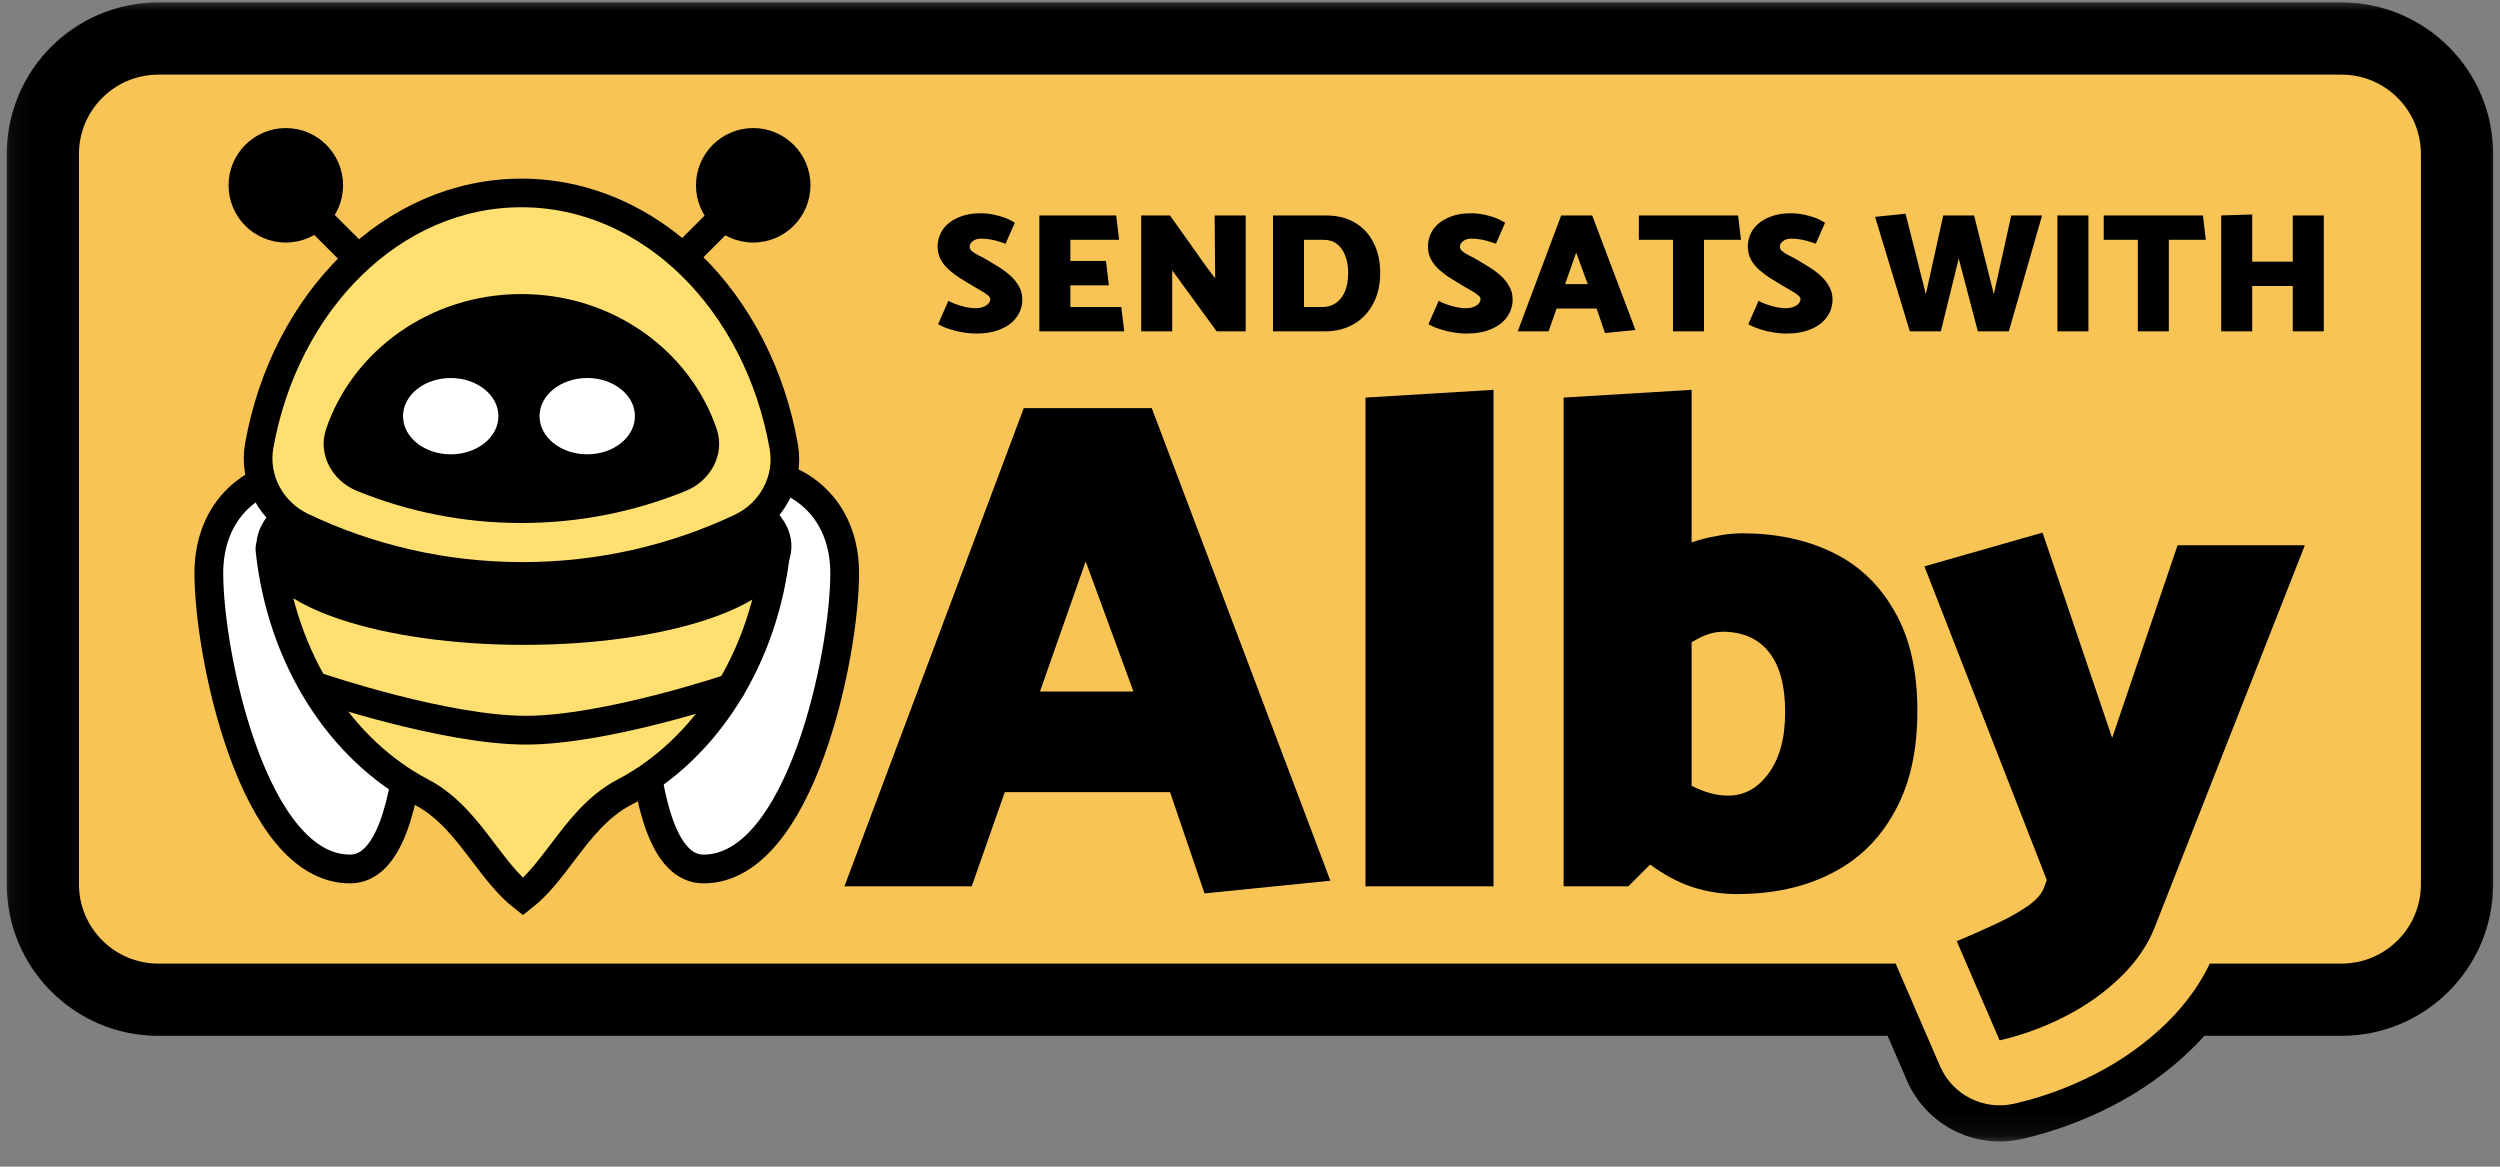 <svg width="120" height="56" viewBox="0 0 120 56" fill="none" xmlns="http://www.w3.org/2000/svg">
<rect x="0" y="0" width="120" height="56" fill="#808080" stroke="none"/>
<g clip-path="url(#clip0_4174_21821)">
<mask id="mask0_4174_21821" style="mask-type:alpha" maskUnits="userSpaceOnUse" x="0" y="-1" width="121" height="56">
<path d="M120.074 -0.135H0.074V54.907H120.074V-0.135Z" fill="white"/>
<path d="M112.391 1.849H7.603C4.54 1.849 2.057 4.332 2.057 7.395V42.44C2.057 45.503 4.54 47.986 7.603 47.986H91.744L93.124 51.175C93.721 52.555 95.218 53.313 96.684 52.977C98.021 52.671 99.31 52.198 100.546 51.567C101.817 50.917 102.964 50.11 103.966 49.137C104.339 48.775 104.685 48.391 104.998 47.986H112.391C115.454 47.986 117.938 45.503 117.938 42.44V7.395C117.938 4.332 115.454 1.849 112.391 1.849Z" fill="black"/>
</mask>
<g mask="url(#mask0_4174_21821)">
<path d="M112.391 1.849H7.603C4.54 1.849 2.057 4.332 2.057 7.395V42.44C2.057 45.503 4.54 47.986 7.603 47.986H91.744L93.124 51.176C93.721 52.556 95.218 53.314 96.684 52.978C98.021 52.671 99.31 52.199 100.546 51.567C101.817 50.918 102.964 50.111 103.966 49.138C104.339 48.775 104.685 48.392 104.998 47.986H112.391C115.454 47.986 117.938 45.503 117.938 42.44V7.395C117.938 4.332 115.454 1.849 112.391 1.849Z" fill="#F8C455"/>
<path d="M93.123 51.176L91.533 51.864L93.123 51.176ZM96.684 52.978L97.07 54.667L96.684 52.978ZM100.546 51.567L101.334 53.111L100.546 51.567ZM103.965 49.138L105.172 50.381L103.965 49.138ZM104.998 47.986V46.253C104.462 46.253 103.956 46.501 103.627 46.925L104.998 47.986ZM91.744 47.986L93.335 47.298C93.06 46.664 92.434 46.253 91.744 46.253V47.986ZM7.603 3.582H112.391V0.116H7.603V3.582ZM116.204 7.395V42.44H119.671V7.395H116.204ZM3.79 42.44V7.395H0.324V42.44H3.79ZM7.603 46.253C5.497 46.253 3.79 44.546 3.79 42.44H0.324C0.324 46.461 3.583 49.72 7.603 49.72V46.253ZM116.204 42.44C116.204 44.546 114.497 46.253 112.391 46.253V49.72C116.412 49.72 119.671 46.461 119.671 42.44H116.204ZM112.391 3.582C114.497 3.582 116.204 5.289 116.204 7.395H119.671C119.671 3.375 116.412 0.116 112.391 0.116V3.582ZM7.603 0.116C3.583 0.116 0.324 3.375 0.324 7.395H3.79C3.79 5.289 5.497 3.582 7.603 3.582V0.116ZM91.533 51.864C92.461 54.011 94.79 55.19 97.07 54.667L96.296 51.288C95.644 51.438 94.979 51.101 94.714 50.487L91.533 51.864ZM97.07 54.667C98.551 54.328 99.975 53.805 101.334 53.111L99.757 50.024C98.645 50.592 97.491 51.014 96.296 51.288L97.07 54.667ZM101.334 53.111C102.749 52.388 104.038 51.482 105.172 50.381L102.758 47.894C101.888 48.739 100.884 49.448 99.757 50.024L101.334 53.111ZM105.172 50.381C105.601 49.965 106.001 49.521 106.368 49.047L103.627 46.925C103.367 47.262 103.076 47.585 102.758 47.894L105.172 50.381ZM112.391 46.253H104.998V49.72H112.391V46.253ZM91.744 46.253H7.603V49.72H91.744V46.253ZM90.153 48.675L91.533 51.864L94.714 50.487L93.335 47.298L90.153 48.675Z" fill="black"/>
<path fill-rule="evenodd" clip-rule="evenodd" d="M49.141 16.47C47.84 16.47 46.676 17.277 46.219 18.494L37.611 41.449C37.252 42.407 37.386 43.48 37.968 44.321C38.551 45.162 39.509 45.664 40.532 45.664H46.642C47.968 45.664 49.148 44.827 49.586 43.577L50.441 41.141H53.928L54.862 43.887C55.33 45.261 56.684 46.131 58.128 45.986L64.17 45.378C64.188 45.376 64.207 45.374 64.225 45.372C64.626 45.559 65.073 45.664 65.544 45.664H71.688C72.307 45.664 72.886 45.483 73.371 45.171C73.856 45.483 74.435 45.664 75.055 45.664H78.161C78.673 45.664 79.173 45.538 79.618 45.303C79.824 45.388 80.034 45.467 80.246 45.538C80.255 45.541 80.265 45.544 80.275 45.547C81.276 45.87 82.308 46.035 83.359 46.035C85.481 46.035 87.488 45.635 89.287 44.722C90.092 44.319 90.822 43.826 91.472 43.249C91.292 43.478 91.144 43.733 91.032 44.009C90.719 44.783 90.73 45.65 91.062 46.416L93.121 51.175C93.718 52.556 95.215 53.313 96.681 52.977C98.019 52.671 99.307 52.199 100.543 51.567C101.814 50.918 102.961 50.11 103.963 49.138C105.006 48.125 105.831 46.948 106.351 45.6L106.356 45.588L113.538 27.314C113.915 26.353 113.793 25.268 113.212 24.416C112.631 23.563 111.666 23.053 110.634 23.053H104.524C103.188 23.053 102 23.904 101.57 25.17L101.387 25.71L100.998 24.563C100.463 22.987 98.786 22.108 97.186 22.565L91.515 24.185C91.234 24.266 90.969 24.384 90.725 24.535C90.282 24.222 89.808 23.942 89.305 23.7C87.76 22.955 86.082 22.572 84.318 22.494V18.712C84.318 17.852 83.963 17.03 83.337 16.441C82.71 15.851 81.869 15.546 81.01 15.598L74.867 15.97C74.433 15.996 74.025 16.11 73.658 16.294C73.053 15.801 72.283 15.551 71.499 15.598L65.355 15.97C63.709 16.069 62.424 17.434 62.424 19.084V29.657L58.203 18.487C57.744 17.273 56.581 16.47 55.284 16.47H49.141ZM93.977 39.882C93.873 40.1 93.761 40.314 93.642 40.525C93.205 41.314 92.684 42.027 92.084 42.659C92.281 42.514 92.496 42.393 92.725 42.297C93.226 42.089 93.752 41.857 94.306 41.602C94.319 41.596 94.332 41.59 94.346 41.584C94.432 41.545 94.515 41.507 94.596 41.468L93.977 39.882Z" fill="#F8C455"/>
<path d="M49.141 19.59H55.285L63.859 42.274L57.817 42.882L56.162 38.021H48.23L46.643 42.544H40.533L49.141 19.59ZM54.407 33.194L52.112 26.949L49.918 33.194H54.407Z" fill="black"/>
<path d="M71.688 42.544H65.544V19.084L71.688 18.712V42.544Z" fill="black"/>
<path d="M78.16 42.544H75.054V19.084L81.198 18.712V26.037C81.58 25.902 81.974 25.801 82.379 25.733C82.784 25.643 83.201 25.599 83.628 25.599C85.249 25.599 86.689 25.902 87.949 26.51C89.209 27.117 90.199 28.051 90.919 29.312C91.662 30.572 92.034 32.181 92.034 34.139C92.034 36.074 91.662 37.694 90.919 39C90.199 40.305 89.187 41.284 87.882 41.936C86.599 42.589 85.091 42.915 83.358 42.915C82.638 42.915 81.929 42.803 81.231 42.578C80.556 42.353 79.881 41.993 79.206 41.498L78.16 42.544ZM82.683 30.324C82.233 30.324 81.738 30.493 81.198 30.831V37.717C81.805 38.032 82.39 38.19 82.953 38.19C83.718 38.19 84.359 37.841 84.877 37.143C85.417 36.423 85.687 35.433 85.687 34.172C85.687 32.912 85.428 31.956 84.911 31.303C84.393 30.651 83.651 30.324 82.683 30.324Z" fill="black"/>
<path d="M98.109 42.612L98.245 42.24L92.371 27.185L98.042 25.565L101.384 35.421L104.524 26.172H110.633L103.443 44.468C103.105 45.346 102.554 46.156 101.789 46.898C101.024 47.641 100.135 48.272 99.123 48.789C98.109 49.307 97.063 49.689 95.983 49.937L93.924 45.177C94.464 44.952 95.027 44.704 95.612 44.434C96.219 44.164 96.759 43.872 97.232 43.557C97.705 43.242 97.998 42.927 98.109 42.612Z" fill="black"/>
<path d="M33.766 41.711C38.425 41.711 40.545 31.419 40.545 27.517C40.545 24.475 38.441 22.632 35.676 22.632C32.928 22.632 30.697 23.811 30.669 25.271C30.669 29.124 29.99 41.711 33.766 41.711Z" fill="white"/>
<path d="M16.802 41.711C12.144 41.711 10.024 31.419 10.024 27.517C10.024 24.475 12.127 22.632 14.893 22.632C17.641 22.632 19.872 23.811 19.899 25.271C19.899 29.124 20.579 41.711 16.802 41.711Z" fill="white"/>
<path d="M33.766 41.711C38.425 41.711 40.545 31.419 40.545 27.517C40.545 24.475 38.441 22.632 35.676 22.632C32.928 22.632 30.697 23.811 30.669 25.271C30.669 29.124 29.99 41.711 33.766 41.711Z" stroke="black" stroke-width="1.381"/>
<path d="M16.802 41.711C12.144 41.711 10.024 31.419 10.024 27.517C10.024 24.475 12.127 22.632 14.893 22.632C17.641 22.632 19.872 23.811 19.899 25.271C19.899 29.124 20.579 41.711 16.802 41.711Z" stroke="black" stroke-width="1.381"/>
<path d="M25.056 29.388C29.375 29.388 33.422 28.209 36.888 26.155C36.987 26.096 37.093 26.104 37.169 26.147C37.206 26.167 37.228 26.192 37.239 26.213C37.249 26.23 37.259 26.257 37.254 26.304C36.717 31.616 33.836 36.007 29.964 38.028C28.684 38.696 27.804 39.857 27.032 40.876C27.018 40.894 27.004 40.913 26.99 40.931C26.362 41.759 25.795 42.499 25.102 43.045C24.409 42.499 23.842 41.759 23.214 40.931C23.2 40.913 23.186 40.894 23.172 40.876C22.399 39.857 21.52 38.696 20.239 38.028C16.382 36.014 13.508 31.648 12.956 26.363C12.951 26.316 12.96 26.289 12.97 26.272C12.982 26.251 13.003 26.226 13.04 26.205C13.116 26.162 13.222 26.154 13.32 26.212C16.765 28.231 20.776 29.388 25.056 29.388Z" fill="#FFDF6F" stroke="black" stroke-width="1.381"/>
<path d="M25.147 30.263C31.857 30.263 37.297 28.45 37.297 26.213C37.297 23.976 31.857 22.163 25.147 22.163C18.437 22.163 12.997 23.976 12.997 26.213C12.997 28.45 18.437 30.263 25.147 30.263Z" fill="black" stroke="black" stroke-width="1.381"/>
<path d="M15.389 33.024C15.389 33.024 21.382 35.049 25.238 35.049C29.094 35.049 35.087 33.024 35.087 33.024" stroke="black" stroke-width="1.381" stroke-linecap="round"/>
<path d="M10.971 8.895C10.971 10.412 12.201 11.642 13.719 11.642C15.236 11.642 16.466 10.412 16.466 8.895C16.466 7.377 15.236 6.147 13.719 6.147C12.201 6.147 10.971 7.377 10.971 8.895Z" fill="black"/>
<path d="M38.902 8.895C38.902 10.412 37.672 11.642 36.154 11.642C34.637 11.642 33.407 10.412 33.407 8.895C33.407 7.377 34.637 6.147 36.154 6.147C37.672 6.147 38.902 7.377 38.902 8.895Z" fill="black"/>
<path d="M36.658 8.482L31.53 13.611L36.658 8.482ZM13.261 8.482L18.389 13.611L13.261 8.482Z" stroke="black" stroke-width="1.374"/>
<path d="M14.498 25.289C13.018 24.584 12.156 23.001 12.444 21.387C13.683 14.458 18.847 9.261 25.028 9.261C31.224 9.261 36.398 14.483 37.621 21.437C37.905 23.054 37.036 24.636 35.551 25.335C32.371 26.832 28.82 27.668 25.074 27.668C21.288 27.668 17.703 26.814 14.498 25.289Z" fill="#FFDF6F" stroke="black" stroke-width="1.374"/>
<path d="M17.139 23.566C15.947 23.081 15.24 21.812 15.653 20.594C16.927 16.835 20.642 14.114 25.027 14.114C29.412 14.114 33.127 16.835 34.401 20.594C34.814 21.812 34.107 23.081 32.915 23.566C30.481 24.557 27.818 25.104 25.027 25.104C22.236 25.104 19.573 24.557 17.139 23.566Z" fill="black"/>
<path d="M30.476 19.975C30.476 20.987 29.451 21.807 28.187 21.807C26.922 21.807 25.898 20.987 25.898 19.975C25.898 18.964 26.922 18.144 28.187 18.144C29.451 18.144 30.476 18.964 30.476 19.975Z" fill="white"/>
<path d="M23.924 19.977C23.924 20.988 22.899 21.808 21.634 21.808C20.37 21.808 19.345 20.988 19.345 19.977C19.345 18.965 20.37 18.145 21.634 18.145C22.899 18.145 23.924 18.965 23.924 19.977Z" fill="white"/>
<path d="M45.03 15.561C45.139 15.627 45.267 15.687 45.414 15.741C45.567 15.796 45.725 15.845 45.889 15.889C46.058 15.927 46.224 15.957 46.388 15.979C46.557 16 46.712 16.011 46.854 16.011C47.312 16.011 47.708 15.941 48.04 15.799C48.373 15.657 48.626 15.463 48.801 15.218C48.981 14.967 49.071 14.686 49.071 14.375C49.071 14.146 49.019 13.942 48.915 13.762C48.817 13.576 48.686 13.407 48.523 13.255C48.359 13.102 48.176 12.963 47.975 12.837C47.778 12.712 47.582 12.592 47.386 12.477C47.238 12.39 47.099 12.316 46.968 12.257C46.843 12.191 46.739 12.126 46.658 12.06C46.581 11.995 46.543 11.924 46.543 11.847C46.543 11.744 46.592 11.654 46.69 11.578C46.788 11.496 46.922 11.455 47.091 11.455C47.217 11.455 47.331 11.463 47.435 11.479C47.538 11.49 47.653 11.512 47.778 11.545C47.909 11.578 48.073 11.629 48.269 11.7L48.711 10.694C48.493 10.547 48.234 10.435 47.934 10.359C47.639 10.277 47.353 10.236 47.075 10.236C46.655 10.236 46.289 10.307 45.979 10.448C45.668 10.585 45.428 10.773 45.259 11.013C45.095 11.253 45.011 11.526 45.005 11.831C45.005 12.066 45.057 12.278 45.16 12.469C45.264 12.655 45.401 12.821 45.57 12.968C45.739 13.115 45.919 13.249 46.109 13.369C46.306 13.489 46.494 13.604 46.674 13.713C46.816 13.794 46.952 13.873 47.083 13.95C47.214 14.021 47.32 14.092 47.402 14.163C47.489 14.228 47.533 14.293 47.533 14.359C47.533 14.424 47.506 14.492 47.451 14.563C47.397 14.629 47.315 14.683 47.206 14.727C47.102 14.771 46.971 14.793 46.813 14.793C46.682 14.793 46.532 14.776 46.363 14.743C46.2 14.705 46.041 14.659 45.889 14.604C45.741 14.55 45.619 14.495 45.52 14.441L45.03 15.561ZM53.962 15.905L53.823 14.735H51.377V13.696H53.226L53.087 12.526H51.377V11.512H53.716L53.577 10.342H49.888V15.905H53.962ZM56.266 15.905V12.976L56.683 13.549L58.401 15.905H59.792V10.342H58.303L58.327 13.361L57.902 12.796L56.16 10.342H54.777V15.905H56.266ZM63.591 15.905C64.115 15.905 64.576 15.79 64.974 15.561C65.372 15.332 65.683 15.008 65.906 14.588C66.135 14.168 66.25 13.669 66.25 13.091C66.25 12.562 66.149 12.093 65.947 11.684C65.751 11.269 65.456 10.942 65.064 10.702C64.676 10.462 64.196 10.342 63.624 10.342H61.104V15.905H63.591ZM63.55 11.512C63.801 11.512 64.011 11.58 64.18 11.717C64.355 11.853 64.486 12.041 64.573 12.281C64.665 12.515 64.712 12.786 64.712 13.091C64.712 13.456 64.658 13.762 64.549 14.007C64.439 14.252 64.292 14.435 64.107 14.555C63.927 14.675 63.722 14.735 63.493 14.735H62.593V11.512H63.55ZM68.565 15.561C68.674 15.627 68.802 15.687 68.949 15.741C69.102 15.796 69.26 15.845 69.424 15.889C69.593 15.927 69.759 15.957 69.923 15.979C70.092 16 70.248 16.011 70.389 16.011C70.847 16.011 71.243 15.941 71.575 15.799C71.908 15.657 72.162 15.463 72.336 15.218C72.516 14.967 72.606 14.686 72.606 14.375C72.606 14.146 72.554 13.942 72.451 13.762C72.352 13.576 72.222 13.407 72.058 13.255C71.894 13.102 71.712 12.963 71.51 12.837C71.314 12.712 71.117 12.592 70.921 12.477C70.774 12.39 70.635 12.316 70.504 12.257C70.378 12.191 70.275 12.126 70.193 12.06C70.117 11.995 70.078 11.924 70.078 11.847C70.078 11.744 70.127 11.654 70.226 11.578C70.324 11.496 70.457 11.455 70.626 11.455C70.752 11.455 70.866 11.463 70.97 11.479C71.074 11.49 71.188 11.512 71.314 11.545C71.445 11.578 71.608 11.629 71.805 11.7L72.246 10.694C72.028 10.547 71.769 10.435 71.469 10.359C71.175 10.277 70.888 10.236 70.61 10.236C70.19 10.236 69.825 10.307 69.514 10.448C69.203 10.585 68.963 10.773 68.794 11.013C68.63 11.253 68.546 11.526 68.54 11.831C68.54 12.066 68.592 12.278 68.696 12.469C68.799 12.655 68.936 12.821 69.105 12.968C69.274 13.115 69.454 13.249 69.645 13.369C69.841 13.489 70.029 13.604 70.209 13.713C70.351 13.794 70.487 13.873 70.618 13.95C70.749 14.021 70.855 14.092 70.937 14.163C71.025 14.228 71.068 14.293 71.068 14.359C71.068 14.424 71.041 14.492 70.986 14.563C70.932 14.629 70.85 14.683 70.741 14.727C70.637 14.771 70.506 14.793 70.348 14.793C70.217 14.793 70.067 14.776 69.898 14.743C69.735 14.705 69.577 14.659 69.424 14.604C69.277 14.55 69.154 14.495 69.056 14.441L68.565 15.561ZM76.213 13.639H75.125L75.656 12.126L76.213 13.639ZM74.936 10.342L72.85 15.905H74.331L74.716 14.809H76.638L77.039 15.987L78.503 15.84L76.425 10.342H74.936ZM83.428 10.342H78.666V11.512H80.303V15.905H81.791V11.512H83.567L83.428 10.342ZM83.919 15.561C84.029 15.627 84.157 15.687 84.304 15.741C84.457 15.796 84.615 15.845 84.778 15.889C84.948 15.927 85.114 15.957 85.278 15.979C85.447 16 85.602 16.011 85.744 16.011C86.202 16.011 86.597 15.941 86.93 15.799C87.263 15.657 87.516 15.463 87.691 15.218C87.871 14.967 87.961 14.686 87.961 14.375C87.961 14.146 87.909 13.942 87.805 13.762C87.707 13.576 87.576 13.407 87.412 13.255C87.249 13.102 87.066 12.963 86.865 12.837C86.668 12.712 86.472 12.592 86.275 12.477C86.128 12.39 85.989 12.316 85.858 12.257C85.733 12.191 85.629 12.126 85.547 12.06C85.471 11.995 85.433 11.924 85.433 11.847C85.433 11.744 85.482 11.654 85.58 11.578C85.678 11.496 85.812 11.455 85.981 11.455C86.106 11.455 86.221 11.463 86.325 11.479C86.428 11.49 86.543 11.512 86.668 11.545C86.799 11.578 86.963 11.629 87.159 11.7L87.601 10.694C87.383 10.547 87.124 10.435 86.824 10.359C86.529 10.277 86.243 10.236 85.965 10.236C85.545 10.236 85.18 10.307 84.869 10.448C84.558 10.585 84.318 10.773 84.149 11.013C83.985 11.253 83.901 11.526 83.895 11.831C83.895 12.066 83.947 12.278 84.05 12.469C84.154 12.655 84.29 12.821 84.46 12.968C84.629 13.115 84.809 13.249 84.999 13.369C85.196 13.489 85.384 13.604 85.564 13.713C85.706 13.794 85.842 13.873 85.973 13.95C86.104 14.021 86.21 14.092 86.292 14.163C86.379 14.228 86.423 14.293 86.423 14.359C86.423 14.424 86.395 14.492 86.341 14.563C86.286 14.629 86.204 14.683 86.095 14.727C85.992 14.771 85.861 14.793 85.703 14.793C85.572 14.793 85.422 14.776 85.253 14.743C85.089 14.705 84.931 14.659 84.778 14.604C84.631 14.55 84.509 14.495 84.41 14.441L83.919 15.561ZM98.019 10.342L96.424 15.905H94.936L94.019 12.412L93.16 15.905H91.671L90.003 10.408L91.467 10.26L92.441 14.122L93.275 10.342H94.756L95.704 14.122L96.539 10.342H98.019ZM100.245 15.905V10.342H98.756V15.905H100.245ZM105.741 10.342H100.979V11.512H102.616V15.905H104.104V11.512H105.88L105.741 10.342ZM111.542 15.905V10.342H110.053V12.559H108.106V10.293L106.617 10.342V15.905H108.106V13.729H110.053V15.905H111.542Z" fill="black"/>
</g>
</g>
<defs>
<clipPath id="clip0_4174_21821">
<rect width="120" height="55.041" fill="white"/>
</clipPath>
</defs>
</svg>
